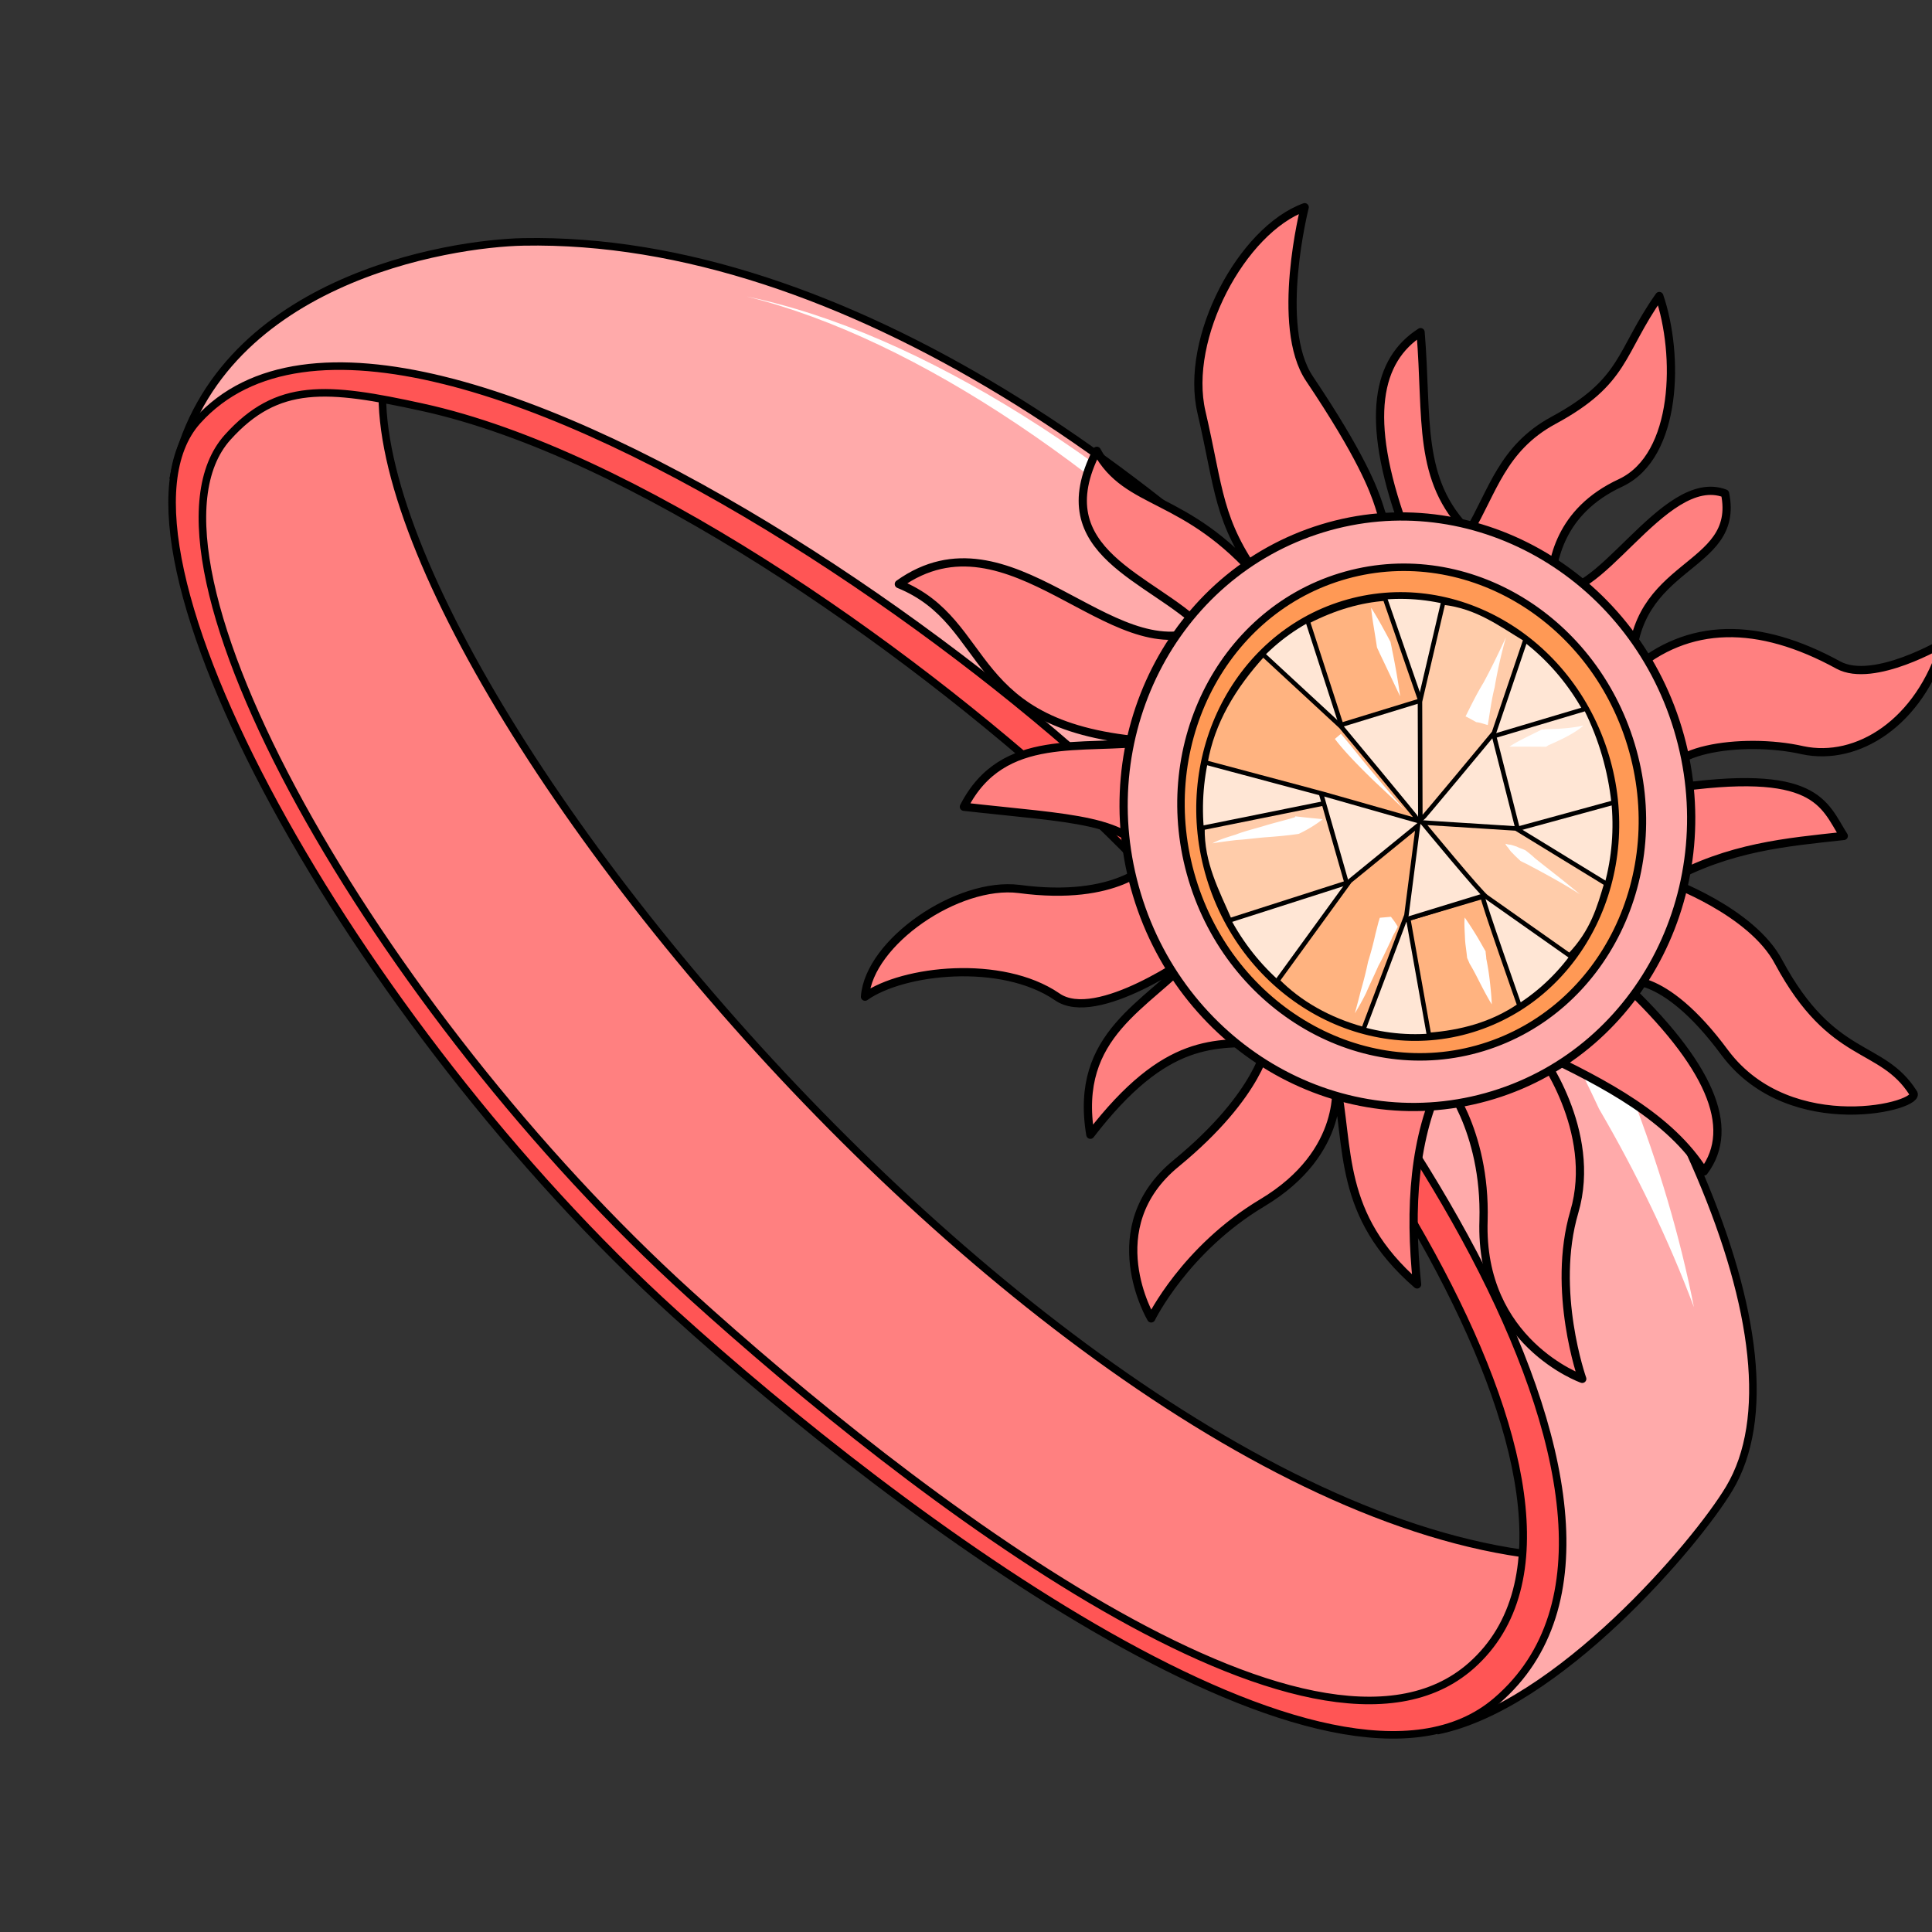 <?xml version="1.0" encoding="UTF-8" standalone="no"?>
<svg
   xmlns:dc="http://purl.org/dc/elements/1.1/"
   xmlns:cc="http://creativecommons.org/ns#"
   xmlns:rdf="http://www.w3.org/1999/02/22-rdf-syntax-ns#"
   xmlns:svg="http://www.w3.org/2000/svg"
   xmlns="http://www.w3.org/2000/svg"
   xmlns:sodipodi="http://sodipodi.sourceforge.net/DTD/sodipodi-0.dtd"
   xmlns:inkscape="http://www.inkscape.org/namespaces/inkscape"
   cursor="default"
   viewBox="0 0 256 256"
   version="1.1"
   id="svg843"
   sodipodi:docname="sun_ring.svg"
   inkscape:version="0.92.4 (5da689c313, 2019-01-14)">
  <rect x="0" y="0" width="256" height="256" fill="#333333" stroke="none"/>
  <defs
     id="defs847" />
  <sodipodi:namedview
     pagecolor="#ffffff"
     bordercolor="#666666"
     borderopacity="1"
     objecttolerance="10"
     gridtolerance="10"
     guidetolerance="10"
     inkscape:pageopacity="0"
     inkscape:pageshadow="2"
     inkscape:window-width="1920"
     inkscape:window-height="1057"
     id="namedview845"
     showgrid="false"
     inkscape:zoom="1.2263883"
     inkscape:cx="128"
     inkscape:cy="128"
     inkscape:window-x="-8"
     inkscape:window-y="-8"
     inkscape:window-maximized="1"
     inkscape:current-layer="svg843" />
  <g
     fill-rule="evenodd"
     id="g841">
    <path
       fill="#ff8080"
       stroke="#000"
       d="M51.677 45.67c-12.695 36.223 96.32 168.49 165.044 160.465l-22.816 21.544c-7.39 1.934-14.533 1.425-22.751-1.006-21.937-6.489-46.339-23.35-68.8-42.112-14.864-12.417-29.037-26.435-41.31-41.738-13.125-16.364-24.09-34.218-31.835-53.84-3.79-9.607-5.425-15.502-4.618-28.226 3.875-6.9 21.785-14.505 27.086-15.087z"
       id="path833" />
    <path
       fill="#faa"
       stroke="#000"
       d="M22.955 63.429c5.216-26.432 36.802-31.193 46.388-31.376 84.228-1.61 181.703 128.51 159.804 165.166-4.378 7.328-22.684 28.866-38.736 32.113C252.693 178.421 54.527 1.845 22.955 63.43z"
       id="path835" />
    <path
       fill="#f55"
       stroke="#000"
       d="M58.723 50.37c-13.762-3.384-25.49-2.46-32.551 5.38-14.703 16.324 20.958 79.958 63.241 118.31 29.722 26.957 87.31 69.862 108.9 51.3 28.614-24.6-19.369-92.504-52.109-122.421-22.601-20.653-59.303-45.64-87.481-52.57zm-2.785 3.585c27.847 6.094 63.694 31.313 86.36 52.023 32.084 29.32 76.8 93.328 52.664 114.719-20.884 18.507-74.407-22.744-103.535-49.163C49.99 133.95 15.762 73.934 30.17 57.936c6.59-7.317 13.11-6.75 25.768-3.98z"
       id="path837" />
    <path
       fill="#fff"
       d="M224.454 173.203c-1.855-9.427-4.684-18.915-8.322-28.304-10.874-21.889-26.177-42.402-43.126-59.478-23.924-24.105-51.183-41.412-74.047-46.132 22.564 5.594 49.087 23.6 72.065 48.046 16.311 17.354 30.815 37.93 40.862 59.603 4.944 8.48 9.206 17.28 12.568 26.265z"
       id="path839" />
  </g>
  <g
     id="g943"
     transform="rotate(-15,63.67,-1198.14)">
    <path
       id="path857"
       d="m -146.362,58.054 c -5.092,-2.679 0.973,1.182 -6.956,-21.981 -2.701,-7.891 5.267,-22.112 5.267,-22.112 -8.815,0.763 -19.904,12.601 -20.24,22.681 -0.35,10.595 -1.692,14.389 1.774,23.461 -6.6,-13.763 -14.497,-13.786 -16.494,-22.094 -10.233,11.3 2.79,18.088 7.483,26.402 -13.214,2.312 -20.453,-22.463 -37.392,-16.134 10.952,8.293 3.159,20.63 26.817,28.775 -8.99,-1.109 -18.501,-6.49 -26.129,1.957 13.358,5.244 20.932,7.221 21.999,13.518 0,0 -5.555,3.98 -17.752,-1.102 -7.609,-3.1 -21.034,1.673 -23.417,8.502 5.805,-2.149 18.771,-0.161 24.57,6.58 4.106,4.962 18.947,-0.678 18.947,-0.678 -7.641,4.974 -18.105,5.962 -19.408,19.496 13.16,-10.076 19.121,-7.326 25.816,-5.727 0,0 -2.591,6.326 -15.785,12.316 -12.341,5.551 -8.543,19.005 -8.543,19.005 0,0 6.688,-7.699 18.139,-10.97 12.788,-3.625 13.64,-13.159 13.64,-13.159 -0.481,9.111 -4.459,17.224 3.422,28.897 1.602,-10.173 4.69,-19.072 10.359,-25.508 0,0 3.815,7.936 0.334,19.607 -4.707,15.496 7.203,23.653 7.203,23.653 0,0 -0.97,-12.329 4.705,-21.627 5.857,-9.61 0.947,-21.696 0.947,-21.696 7.521,6.373 14.567,12.967 17.035,20.951 5.731,-4.497 4.384,-13.543 -3.941,-27.039 -0.006,-0.204 5.569,-0.506 10.703,12.594 5.436,13.498 23.733,13.558 22.706,11.551 -2.356,-7.477 -9.265,-6.719 -12.714,-21.31 -1.683,-7.501 -11.429,-14.203 -11.429,-14.203 9.075,-2.266 16.533,-0.898 24.081,0.262 -1.499,-4.749 -0.985,-9.774 -20.796,-12.028 -0.852,-5.59 11.229,-4.183 18.476,-0.355 6.558,3.342 15.905,0.555 21.766,-8.954 0,0 -10.402,2.927 -14.274,-0.715 -8.74,-8.373 -17.769,-10.706 -26.68,-6.3 3.688,-14.233 17.428,-9.105 18.059,-19.55 -7.097,-5.162 -20.745,10.756 -25.614,6.026 1.153,-3.107 3.648,-9.429 12.65,-10.978 8.233,-1.521 11.867,-14.424 11.318,-22.579 -7.035,5.872 -7.2,9.761 -17.808,12.286 -7.55,1.803 -10.269,7.112 -14.66,11.356 -4.889,-8.408 -1.372,-15.891 0.676,-27.205 -6.482,2.071 -10.115,8.945 -8.862,24.126 z"
       inkscape:connector-curvature="0"
       style="fill:#ff8080;fill-rule:evenodd;stroke:#000000;stroke-width:1.09;stroke-linecap:round;stroke-linejoin:round" />
    <path
       id="path859"
       d="m -193.101,96.206 c 0.688,21.638 17.981,38.594 38.756,37.85 20.679,-0.74 36.856,-18.895 36.168,-40.533 -0.688,-21.638 -17.981,-38.594 -38.66,-37.854 -20.775,0.744 -36.952,18.898 -36.264,40.536 z"
       inkscape:connector-curvature="0"
       style="fill:#ffaaaa;stroke:#000000;stroke-width:1.09;stroke-linecap:round;stroke-linejoin:round" />
    <path
       id="path861"
       d="m -185.497,96.138 c 0.571,17.964 14.693,32.07 31.428,31.471 16.831,-0.603 29.929,-15.683 29.358,-33.647 -0.571,-17.964 -14.596,-32.073 -31.428,-31.471 -16.735,0.599 -29.929,15.683 -29.358,33.647 z"
       inkscape:connector-curvature="0"
       style="fill:#ff9955;stroke:#000000;stroke-width:0.991;stroke-linecap:round" />
    <path
       id="path863"
       d="m -183.175,96.464 c 0.516,16.228 13.246,28.954 28.346,28.414 15.196,-0.544 26.993,-14.148 26.477,-30.376 -0.516,-16.228 -13.149,-28.958 -28.346,-28.414 -15.1,0.541 -26.993,14.148 -26.477,30.376 z"
       inkscape:connector-curvature="0"
       style="fill:#ffe6d5;stroke:#000000;stroke-width:0.892;stroke-linecap:round" />
    <path
       id="path865"
       d="m -148.905,108.316 c -0.179,0.415 0.964,15.191 0.964,15.191 -4.19,1.478 -8.428,1.426 -12.593,0.655 l 1.334,-15.579 z"
       inkscape:connector-curvature="0"
       style="fill:#ffb380;fill-rule:evenodd;stroke:#000000;stroke-width:0.595" />
    <path
       id="path867"
       d="m -165.768,101.869 -16.344,0.789 c -0.614,-4.167 -1.609,-8.219 -0.309,-12.762 l 16.595,1.041 z"
       inkscape:connector-curvature="0"
       style="fill:#ffccaa;fill-rule:evenodd;stroke:#000000;stroke-width:0.595" />
    <path
       id="path869"
       d="m -161.104,81.981 -0.762,-14.891 c 4.017,-0.859 7.483,-0.881 10.679,-0.28 l 1.038,14.473 z"
       inkscape:connector-curvature="0"
       style="fill:#ffb380;fill-rule:evenodd;stroke:#000000;stroke-width:0.595" />
    <path
       id="path871"
       d="m -142.21,100.821 13.286,-0.067 c 0.636,-4.212 0.596,-8.502 -0.316,-12.966 l -12.891,0.359 z"
       inkscape:connector-curvature="0"
       style="fill:#ffe6d5;fill-rule:evenodd;stroke:#000000;stroke-width:0.595" />
    <path
       id="path873"
       d="m -150.06,81.075 8.114,6.862 -0.168,12.881 -6.217,7.375 -11.638,0.417 -5.876,-6.125 -0.22,-12.969 4.367,-8.024 z"
       inkscape:connector-curvature="0"
       style="fill:#ffe6d5;fill-rule:evenodd;stroke:#000000;stroke-width:0.595" />
    <path
       id="path875"
       d="m -148.417,108.503 c -0.494,-0.391 -5.67,-11.752 -5.67,-11.752 l 11.777,3.972 9.664,10.179 c -1.74,2.821 -3.383,5.639 -7.162,7.92 z"
       inkscape:connector-curvature="0"
       style="fill:#ffccaa;fill-rule:evenodd;stroke:#000000;stroke-width:0.595" />
    <path
       id="path877"
       d="m -154.481,96.458 c -0.006,-0.204 -6.729,-14.78 -6.729,-14.78 l -7.503,-11.891 c -4.907,3.139 -8.83,6.958 -11.082,11.841 l 14.026,8.081 z"
       inkscape:connector-curvature="0"
       style="fill:#ffb380;fill-rule:evenodd;stroke:#000000;stroke-width:0.595" />
    <path
       id="path879"
       d="m -154.289,96.451 c 0.285,-0.112 12.433,-8.722 12.433,-8.722 l 7.261,-10.887 c -2.688,-2.765 -5,-5.85 -9.291,-7.535 l -6.363,11.877 z"
       inkscape:connector-curvature="0"
       style="fill:#ffccaa;fill-rule:evenodd;stroke:#000000;stroke-width:0.595" />
    <path
       id="path881"
       d="m -154.754,96.979 -4.558,11.097 -9.405,13.109 c -4.121,-2.407 -7.302,-5.563 -9.343,-9.168 l 12.673,-10.263 z"
       inkscape:connector-curvature="0"
       style="fill:#ffb380;fill-rule:evenodd;stroke:#000000;stroke-width:0.595" />
    <path
       id="path883"
       d="m -137.035,75.906 a 61.433,61.433 0 0 0 -3.178,6.04 c -0.82,1.46 -1.355,2.808 -2.165,4.574 -0.49,-0.29 -0.885,-0.582 -1.373,-0.769 0.1,0.099 -1.292,-1.282 -1.19,-1.081 1.302,-1.477 2.23,-2.532 3.446,-3.7 1.21,-1.27 2.512,-2.746 4.46,-5.064 z m -16.251,-8.41 c 0.427,1.313 0.87,3.136 1.316,5.062 -0.006,-0.204 -0.06,1.126 -0.067,0.922 a 93.571,93.571 0 0 1 -0.568,6.355 c -0.347,-1.827 -0.816,-4.466 -1.163,-6.293 -0.006,-0.204 -0.112,-0.507 -0.122,-0.813 0.227,-1.95 0.36,-3.794 0.604,-5.233 z m 23.147,22.366 c -1.446,-0.05 -3.287,-0.393 -5.034,-0.841 -0.097,0.003 -0.289,0.01 -0.388,-0.089 -1.722,0.368 -3.447,0.635 -4.78,1.091 1.36,0.36 3.01,0.812 4.662,1.264 0.192,-0.007 0.285,-0.113 0.478,-0.12 1.82,-0.27 3.734,-0.644 5.061,-1.305 z m -21.784,20.501 c 0.212,0.605 0.53,1.514 0.854,2.626 0.215,0.708 0.436,1.62 0.655,2.429 -0.087,0.31 -0.077,0.616 -0.164,0.925 a 35.276,35.276 0 0 1 -0.373,3.386 c -0.16,1.027 -0.323,1.953 -0.493,2.674 -0.215,-0.707 -0.437,-1.62 -0.662,-2.633 -0.224,-1.014 -0.456,-2.232 -0.78,-3.344 a 18.692,18.692 0 0 0 -0.122,-0.813 c 0.163,-0.925 0.23,-1.848 0.4,-2.569 0.253,-1.133 0.416,-2.058 0.685,-2.681 z m -17.351,8.489 c 0.365,-0.626 0.913,-1.565 1.55,-2.712 a 49.226,49.226 0 0 0 1.913,-3.44 44.941,44.941 0 0 0 1.916,-3.339 l 0.82,-1.46 c 0.093,-0.105 0.183,-0.313 0.276,-0.418 l 1.452,0.254 c 0.209,0.503 0.417,1.007 0.53,1.514 l -0.279,0.316 c -0.279,0.317 -0.654,0.637 -1.022,1.16 -0.744,0.845 -1.577,1.897 -2.51,2.85 -0.833,1.051 -1.762,2.106 -2.502,3.052 a 33.968,33.968 0 0 1 -2.144,2.223 z m 32.885,-7.513 c -1.515,-2.193 -3.221,-4.38 -4.53,-6.173 -0.305,-0.5 -0.606,-0.897 -0.908,-1.295 -0.298,-0.296 -0.69,-0.487 -0.987,-0.782 -0.295,-0.194 -0.59,-0.388 -0.786,-0.483 -0.292,-0.092 -0.391,-0.19 -0.587,-0.286 0.007,0.204 0.11,0.405 0.212,0.606 0.106,0.302 0.212,0.605 0.414,0.905 0.205,0.4 0.407,0.7 0.712,1.2 0.298,0.296 0.693,0.588 1.09,0.983 1.588,1.476 3.573,3.346 5.37,5.326 z m -25.557,-28.513 0.474,-0.221 c 1.55,3.317 1.143,2.616 3.209,7.038 0.828,1.81 2.58,5.425 2.577,5.323 -0.51,-0.901 -1.425,-2.401 -3.048,-5 -1.627,-2.7 -2.955,-5.105 -3.686,-6.918 z m -19.73,9.393 c 0.87,0.07 2.03,0.233 3.19,0.396 1.26,0.261 2.614,0.417 3.97,0.675 1.356,0.258 2.809,0.513 4.162,0.669 l 0.096,-0.004 c 1.34,-0.252 2.484,-0.6 3.53,-1.046 -0.976,-0.374 -2.242,-0.84 -3.413,-1.308 l -0.092,0.105 c -1.347,0.048 -2.793,-0.002 -4.14,0.046 -1.346,0.048 -2.792,-0.002 -4.039,0.145 -1.25,0.045 -2.405,0.086 -3.264,0.321 z"
       inkscape:connector-curvature="0"
       style="fill:#ffffff;fill-rule:evenodd" />
  </g>
</svg>
